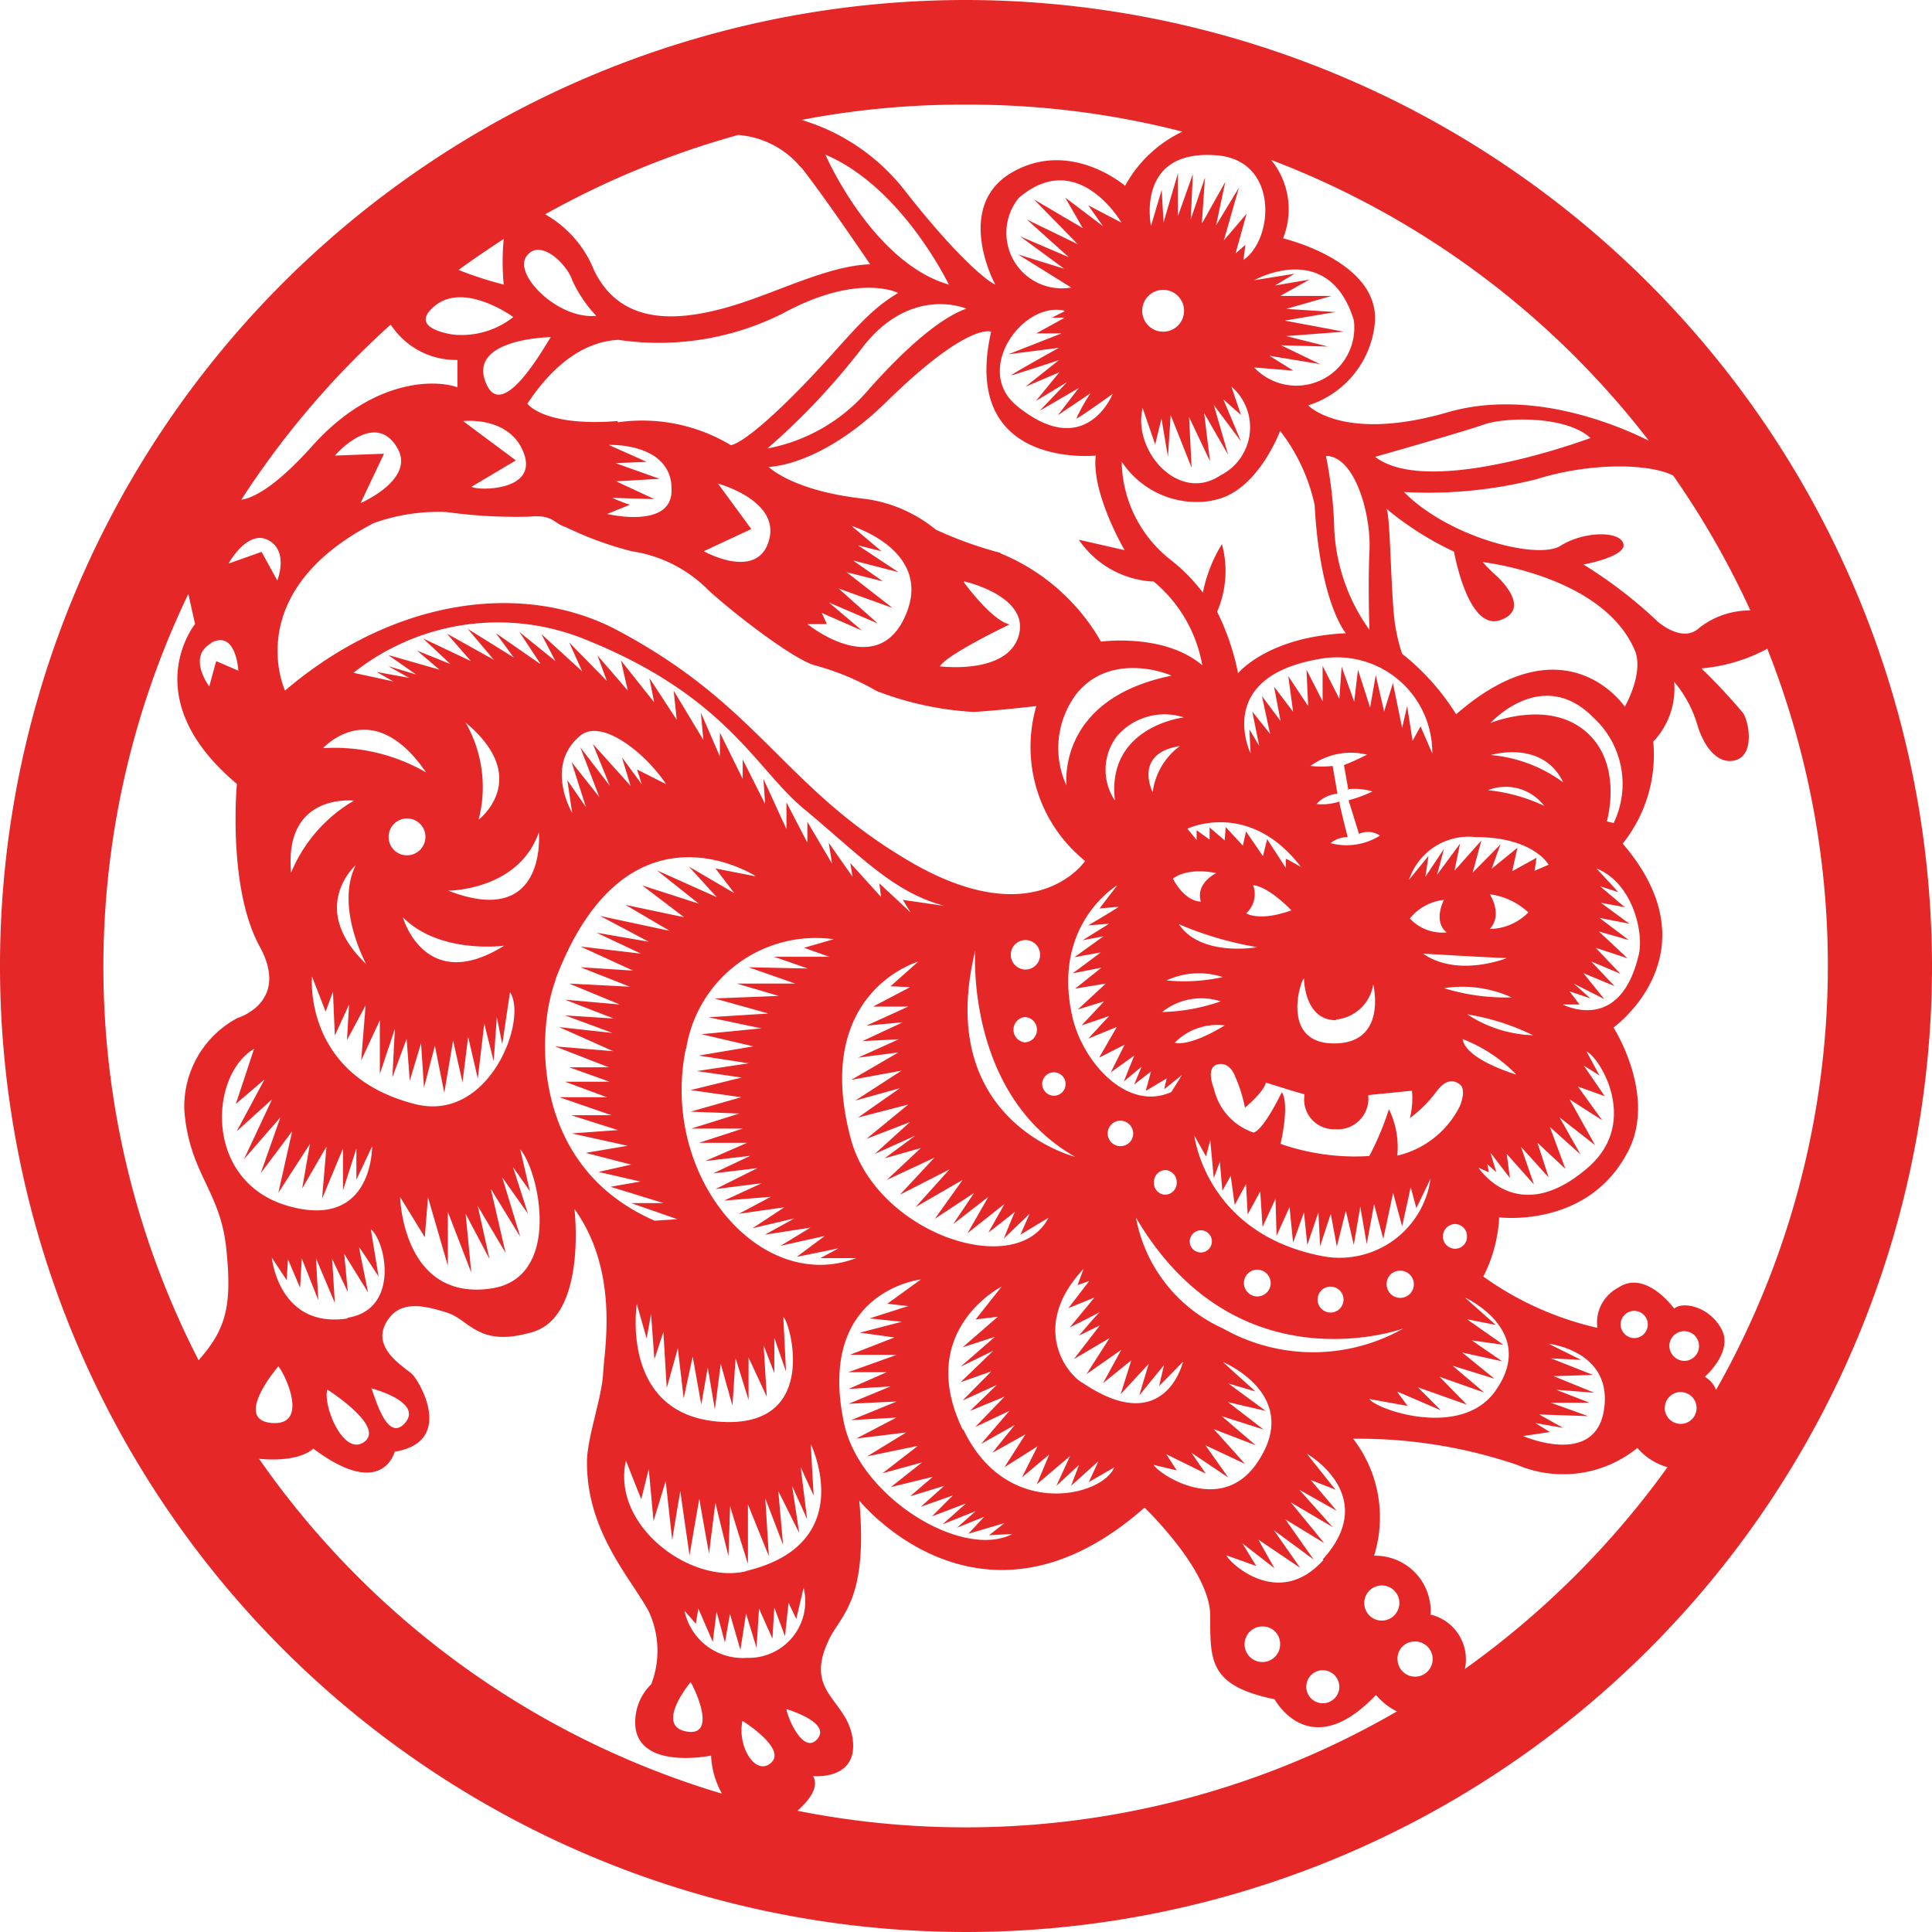<svg xmlns="http://www.w3.org/2000/svg" viewBox="0 0 92.32 92.32"><defs><style>.cls-1{fill:#e52827;}</style></defs><g id="Layer_2" data-name="Layer 2"><g id="Vector_Graphics" data-name="Vector Graphics"><path class="cls-1" d="M46.16,0A46.16,46.16,0,1,0,92.32,46.16,46.22,46.22,0,0,0,46.16,0ZM67.57,78.44a.84.84,0,1,1-.79.84.81.81,0,0,1,.79-.84Zm-1.58-1a.84.84,0,1,1,.88-.83.85.85,0,0,1-.88.83Zm2.37-.28a2.65,2.65,0,0,0-2.7-2.82,6.15,6.15,0,0,0-1-5.59A23.5,23.5,0,0,1,72.5,70a5.62,5.62,0,0,0,5.74-.81,3,3,0,0,0,1.44.92A41.89,41.89,0,0,1,70,79.75a2.2,2.2,0,0,0-1.61-2.59Zm-5.12-2.62c-2.12,2.37-4.46.17-4.64-.22l1.43.51-.67-1.09,1.54,1.2-.77-1.37,2,1.35-1.26-1.8,1.9,1.4L61.42,72.6l1.86,1.14-1.6-1.95,2,1.18-1.59-1.78,1.78,1-1.24-1.47,1.18.46-1.37-1.72s3.54,2,.77,5.05ZM64,80.61a.79.79,0,1,1-.79-.8.8.8,0,0,1,.79.8Zm-2.83-2.09a.85.85,0,1,1-.85-.8.83.83,0,0,1,.85.8ZM32.63,76.88l.62.71.12-.73.69,1.6L34.24,77l.4,1.49.24-1.37.5,1.72.27-1.74.5,1.64.12-1.87.64,1.43L37,76.82l.51,1.37.17-1.6.37.77.35-1.49a2.7,2.7,0,0,1-2.71,3.35,2.84,2.84,0,0,1-3-2.34Zm.24,5.87c-1.66-.23.13-2.37.13-2.37.19.29,1.26,2.55-.13,2.37Zm2.61-.52s2.12,1.32,1.37,2-1.64-.81-1.37-2Zm3.59.85c-.64.79-1.41-.89-1.49-1.41,0,0,2.13.62,1.49,1.41Zm-3.42-8c-2.66.64-6.44-2.19-5.74-5.28l.73,1.84L31,70.2l.23,2.48.58-1.91.31,2.82s.39-2.4.39-2.34.44,3.07.44,3.07.47-2.78.47-2.7.46,2.61.46,2.61.31-2.48.31-2.42.62,2.55.62,2.55.08-2.47.08-2.4.85,2.77.85,2.77l0-2.84,1,2.47-.17-2.76.85,2.22-.23-2.57,1,2L37.85,71l.72,1.6-.31-2.49.62,1.35L38.74,69s2.34,4.77-3.09,6.07ZM16.62,63c-3.3.51-3.63-2.9-3.63-2.9l.71,1.07.06-1,.58,1.37.08-1.41.79,2-.11-2L16,62.26l-.13-2.11.75,1.59-.17-1.82,1.14,1.84s-.43-2.09-.43-2.15.93,1.39.93,1.39l-.37-2.26c.7.54,1.42,3.83-1.12,4.23Zm2.73,5c-.89,1-1.47-1.43-1.61-1.66,0,0,2.5.64,1.61,1.66Zm-1.93.89c-1,.75-2-1.72-1.78-2.49,0,0,2.76,1.74,1.78,2.49ZM12.64,51.58l-1.33,2.48L13,52.53l-1.34,2.86,1.74-2-.94,2.67,1.5-2L13.3,57l1.51-2.34-.37,2.13,1.16-2-.21,2.49,1-2.4,0,2,.64-2,0,1.49.75-1.59s.06,4-4,2.85S10,51.37,12.14,50.12l-.87,2.63,1.37-1.17ZM10.08,30.72c1.21-.65,1.31,1.33,1.31,1.33l-1.06-.46L10,32.8s-1.09-1.43.12-2.08Zm.84-3.79s.9-1.65,1.9-1.12.43,1.93.43,1.93l-.75-1.37-1.58.56ZM16,21.77s1.92-2.24,3-.34c.84,1.49-1.77,2.61-1.77,2.61l1.12-2.36L16,21.77ZM17.85,25a9.09,9.09,0,0,1,3.51-.53,24.07,24.07,0,0,0,3.88.22c1.21-.12,1.18.31,1.8.5a16.54,16.54,0,0,0,3.14,1.15,6.5,6.5,0,0,1,3.7,1.89c1.49,1.34,4.22,3.39,5.12,3.58a12.08,12.08,0,0,1,2.89,1.21,15.24,15.24,0,0,0,4.63,1c1.09-.06,3-.28,3-.28a7,7,0,0,0,2.33,7.4s-2.36,3.57-8.42,0-7.12-7.43-14-11.06C25,27.77,18.81,28.57,13.62,33c0,0-2.18-4.67,4.23-8Zm48.93,41.5,2.07.89-1.1-1.1,2.34.83-1.3-1.33,2.13.75-1.51-1.28,2,.62-1.54-1.25,1.91.42-1.45-1,1.51.21-1.74-1.22,1.37.27L70,62s3.53,1.6,1.43,4.5c-1.64,2.25-5.63.87-6,.35l1.83.33-.46-.62ZM63.07,60c-5.48-1.12-6-5.74-6-5.74l.56,1,.2-.78L58,56.3l.29-.79.12,1.39.4-.71L59,57.58l.54-1,.08,1.45.6-1.1.11,1.7.62-1.35L61,59.05l.62-1.37.17,1.7.52-1.45.16,1.56L63,57.93l.08,1.62L63.59,58l.29,1.57.43-1.72.38,1.64L65,57.66l.31,1.79.35-1.91.44,1.66.47-2.2L67,58.6l.41-1.87.27,1,.68-1.41A4.39,4.39,0,0,1,63.07,60ZM64.2,62.1a.62.62,0,0,1-1.24,0,.62.62,0,0,1,1.24,0Zm-3.48-.77a.64.64,0,1,1-.64-.66.65.65,0,0,1,.64.66ZM56,52.17c-2.18,1-4.3-1.5-4.76-3.6-1-4.41,2.15-6.27,2.15-6.27l-.85,1.11.91-.08c.06,0-1.45.89-1.45.89l1-.08-1.27.79,1-.19-1.39,1,1.26-.23-1.34,1,1.37-.27-1.25,1L52.84,47,51.5,48.24l1.26-.39L51.68,49,53,48.55l-1,1.08,1.37-.56-.85,1.47,1.22-.62-.66,1.32,1.12-.8-.5,1.24.85-.71-.35.85L55,51.2l-.25.93,1-.6-.12.52.85-.68-.5.8Zm.23,4.33a.57.57,0,0,1-.55.59.56.56,0,0,1-.54-.59.57.57,0,0,1,.54-.59.58.58,0,0,1,.55.59Zm-2.08-2.33a.61.61,0,1,1-.61-.62.62.62,0,0,1,.61.62Zm-10.66-7-1.77.93,1.68,0-2,.91,1.74-.16-1.93.9,1.74-.09L41,50.54l1.93-.25L40.68,51.6l2.4-.44-2.21,1.43L43,52,41,53.4l2.4-.62-2,1.64,2.08-.8L41.8,55.14l1.93-.87-1.46,1.08L44,54.86l-1.62,1.52,2.27-1.06L43,57.09l2.37-1.21-1.62,1.8L46,56.38l-1.33,1.86L46.55,57l-1,1.49,1.68-1.3-1,1.74L48,57.53l-.77,1.37s1.08-.83,1.27-1c0,0,0-.06,0,0l0,0c-.11.23-.53,1.28-.53,1.28L49.2,58l-.44,1,1.34-.81c-1.53,3-8.24.75-9.45-3.79-1.86-7,3.23-8.45,3.23-8.45l-1.33,1.18Zm3.11-1.74s-.47,6.87,4.78,9.85c0,0-6.77-1.68-4.78-9.85Zm2.4.9a.71.71,0,0,1-.7-.71.7.7,0,1,1,1.4,0,.7.7,0,0,1-.7.71Zm.55,2.88a.6.6,0,0,1-.59.6.61.61,0,0,1,0-1.21.6.6,0,0,1,.59.61Zm.25,2.56a.56.56,0,1,1,.55.59.57.57,0,0,1-.55-.59ZM51,37.62a4.3,4.3,0,0,1,.45-4.48c1.7-2.09,4.58-.86,4.52-.85-5.59,1.14-5,5.33-5,5.33Zm-4.93-9.84s3.15.7,2.61,2.59-3.77,1.47-3.77,1.47c.35-.58,3.33-2,3.33-2-.87-.21-2.17-2-2.17-2Zm1.78-1.35a18.69,18.69,0,0,1-3.13-1.12,6.76,6.76,0,0,0-3.37-1.47c-3.48-.37-4.62-1.53-4.62-1.53s2.46,0,5.63-3.11c3.92-3.84,5-3.35,5-3.35-1.49,6.6,5,5.92,5,5.92-.21,1.82,1.38,4.52,1.38,4.52l-2.19-.5a4.58,4.58,0,0,0,3.58,2,6.69,6.69,0,0,1,2.32,4c-1.82-1.55-4.84-1.13-4.84-1.13a9.82,9.82,0,0,0-4.83-4.23Zm-8.58,2.86,1.92.84-1.58-1.34,2.33,1-1.87-1.67,2.58.93-2.2-1.71,1.74.44-1.43-1,2.17.56L41,26.06l1.12.28-1.43-1.21s4.09,1.23,2.49,4.47c-1.4,2.83-4.6.22-4.6.22h.93l-.24-.53Zm-10-5.5,2,.06L29.44,23l2.08-.12-2.11-.75,1.49-.06-1.81-.81s3.06-.13,3,2.18c0,1.86-3.08,1.12-3.08,1.12l1.09-.44a8.84,8.84,0,0,1-.87-.34Zm.25-3.67c-3.54.28-4.32-.83-4.32-.83,1.71-2.58,3.39-3,4.35-3.05A13.19,13.19,0,0,0,37.36,15c3.66-2,5.56-1,5.56-1-1.71,1-2.58,2.46-5,4.88s-3,2.39-3,2.39a8.21,8.21,0,0,0-5.4-1.09Zm-7.36,0s2.23-.25,2.88,1.56-2.23,1.77-2.51,1.58L24.65,22l-2.51-1.87Zm1.11-1.71c-1.08-2.24,3.05-2.3,3.05-2.3-.25.35-2.24,4-3.05,2.3Zm1.9-6.18c.65-.87,1.93.41,2.17,1.15a6.24,6.24,0,0,0,1.15,1.71c-1.83.19-4-2-3.32-2.86ZM39.44,7.39c3.67,1.55,5.9,6.21,5.9,6.21-3.66-1.06-5.9-6.21-5.9-6.21Zm6.74,7.36c-.9.31-2.39,1.3-4.66,3.85a8.35,8.35,0,0,1-4.85,2.83,33,33,0,0,0,4.63-4.94c2.3-2.86,4.88-1.74,4.88-1.74ZM34.31,23.11s3,.8,2.43,2.73-3.11.5-3.11.5l2.27-1.06-1.59-2.17Zm44.48-2.05c-1.6-.8-5.69-2.49-9.61-1.36-5,1.45-6.67-.33-6.67-.33a4.58,4.58,0,0,0,3.17-3.79c.42-3.07-4.37-4.19-4.37-4.19a3.73,3.73,0,0,0-.57-3.75A41.34,41.34,0,0,1,78.79,21.06Zm-5,17.45a8.15,8.15,0,0,0-2.69-.75,2.31,2.31,0,0,1,2.69.75Zm-2.55-2.43s2.47-.76,3.46,1.31a6.8,6.8,0,0,0-3.46-1.31ZM74,41.32l-.67.29.09-.62-1.16.64.25-1.12-1.23,1,.42-1.16-1.33,1.35.42-1.54-1.29,1.45.27-1.3-1.1,1.49L69,40.56l-.89,1.34.15-1-.93,1.14A3,3,0,0,1,70.51,40C73.28,40,74,41.32,74,41.32ZM66.37,53a13.48,13.48,0,0,1-.94,2.24,10.83,10.83,0,0,1-4.24-.58s.45-1.89.06-2.47c0,0-.85,1.79-1.35,1.93A2.9,2.9,0,0,1,58,52s-.42-1,.19-1.14.84.6.84.6a7,7,0,0,1,.46,1.47s.89-.73,1-1.2c0,0,1.47.47,1.85.56a1.42,1.42,0,0,0,1.45,1.67,1.47,1.47,0,0,0,1.59-1.63l2.09-.21a3.86,3.86,0,0,1-.1,1.31,6.28,6.28,0,0,0,1.24-1.23c.46-.64.85-.62,1.16-.37s0,1,0,1a4.46,4.46,0,0,1-3,2.39A4.17,4.17,0,0,0,66.37,53ZM53.28,38.26a2.64,2.64,0,0,1,.1-3.09,3,3,0,0,1,3.19-.89s-3.73.43-3.29,4Zm11.08-.54a2.89,2.89,0,0,1,1.22.1,6.19,6.19,0,0,1-1.14.42l.5,1.61a1,1,0,0,1,1,.08,3,3,0,0,1-2.36.36A1.29,1.29,0,0,1,64.4,40S64,38.46,64,38.3a2.59,2.59,0,0,1-1.09.12,1.49,1.49,0,0,1,1-.49l-.23-1.33a4.82,4.82,0,0,1-1.06,0,3.27,3.27,0,0,1,2.7-.54,11.76,11.76,0,0,1-1.1.5l.21,1.18Zm-.52,11a2,2,0,0,0,1.78-1.68s.7,2.82-1.87,2.82-1.61-3-1.44-3.11c0,0,0,2,1.53,2Zm-2.4-7.67,0,.42-.89-1.37-.2.81-.81-1.18-.15.68-.82-.89-.05.64-.72-.62,0,.58-.62-.45,0,.47-.44-.54s2.94-1.42,5.43,1.83l-.68-.38ZM59.88,42.3c.75.06,1.83,1.2,1.83,1.2-1.56.56-2.16.14-2.16.14a1.23,1.23,0,0,0,.33-1.34Zm-1.76-.58s-1,.47-.74,1.36c0,0-.71.06-1.33-1.09,0,0,.58-.56,2.07-.27Zm-1.74-6.07a3.26,3.26,0,0,0-1.3,2.21s-.95-1.86,1.3-2.21Zm-.64,11.2a3.68,3.68,0,0,1,2.69-.16,8.61,8.61,0,0,1-2.69.16Zm2.59,1a9.15,9.15,0,0,1-2.8.51,3,3,0,0,1,2.8-.51Zm-2-3.69a16.26,16.26,0,0,0,3.75,1.1s-2.69.49-3.75-1.1Zm12.84.39a2.12,2.12,0,0,1-1.8-.66A2.41,2.41,0,0,1,69,43s-.54,1,.12,1.55Zm2-1.82a3.32,3.32,0,0,1,1.86.87,2.63,2.63,0,0,1-1.84.79c.64-.69,0-1.66,0-1.66ZM72,45.78s-2.32.95-4-.21c0,0,3.59.21,4,.21Zm.23,1.88A10,10,0,0,1,69,47.22a5.68,5.68,0,0,1,3.23.44Zm-2.7,10.83a.58.58,0,0,1,.57.59.57.57,0,0,1-.57.59.58.58,0,0,1-.58-.59.59.59,0,0,1,.58-.59Zm.36-8.84a7.25,7.25,0,0,1,2.57,1.7s-2.43-.71-2.57-1.7Zm.22-1.18a11.2,11.2,0,0,1,3.15,1,6.11,6.11,0,0,1-3.15-1ZM68.44,36l-.56-1.29-.38.69-.26-1.66L67,34.78l-.44-2.14L66.14,34l-.4-1.74-.27,1.55L64.89,32l-.18,1.53-.6-1.67L64,33.39l-.8-1.57,0,1.69L62.43,32l.08,1.74-.95-1.43.23,1.7-.91-1.2.31,1.64-.89-1.19.39,1.81L59.84,34l.33,1.64-.47-.79L59.76,36s-1.83-3.72,3.46-4.54A4.55,4.55,0,0,1,68.44,36Zm-5-14.21c1.31.1,2.08,2.76,2,4.52s0,3.79,0,3.79a9,9,0,0,1-1.68-4.75,20.49,20.49,0,0,0-.4-3.56ZM76,20.93s-7.71,2.89-10.29.9c0,0,4.26-1.21,5.22-1.55s3.89-.44,5.07.65ZM60.66,17l2.42.4-1.86-.9,2.24.06-2-.5,2.76-.21-2.83-.53,2.43-.41-2.36-.15,2.17-.62-2.45,0,1.39-.78-1.64.28.93-.56-1.93.31s3.55-2,4.76,1.9a2.77,2.77,0,0,1-4.76,2.27l1.87.15L60.66,17ZM58.11,7.42c3,.21,2.77,4,1.31,5l.09-.72-.47.41.53-1.9-1.09,1.28.72-2.52-1.09,1.8.44-2.08-1.12,2,.15-2.21-.68,2L57,8.32l-.71,2,0-2.05-.69,2.36-.09-1.56L55,10.8s-.77-3.67,3.11-3.38Zm-2.53,6.43a1,1,0,1,1-1,1,1,1,0,0,1,1-1Zm-1,5.59.62,1.8L55.5,20l.31,1.83.13-2,1,2.52-.12-2.42,1,2.11-.28-2.3,1.15,2L58,19.35l1.3,1.74-.84-2,.84.74-.46-1.36a2.57,2.57,0,0,1-.53,4.25c-2,1.34-4.23-1.21-3.7-3.26Zm3.29,4.48c2.18-.29,3.3-3.33,3.3-3.33a8.8,8.8,0,0,1,1.65,3.54c.25,4.68,1.49,6.13,1.49,6.13-3.74.17-5.15,1.91-5.15,1.91a11.79,11.79,0,0,0-1-2.94A4.91,4.91,0,0,0,58.39,26a7,7,0,0,0-.91,2.32A8.62,8.62,0,0,0,56,26.8a6.08,6.08,0,0,1-2.4-4.74,4.29,4.29,0,0,0,4.34,1.86ZM52,9.81l.71,1L50.9,9.44l.84,1.46L49.41,9.53l2.09,2.14-2.43-1.18,2,1.8-2.33-1,2.11,1.55-2.2-.68,2.54,1.58a2.65,2.65,0,0,1-2.51-4.28c2.83-2.43,4.91,1.18,4.91,1.18L52,9.81Zm-1.12,5.06-.62.31h.62l-1.36.75,1.21,0-2.55,1,2.42-.31s-2.36,1.31-2.27,1.31,2.27-.72,2.27-.72L49,18.48l1.62-.69-1.12,1.37,1.49-.9-1.31,1.37,1.87-1.09-1,1.3,1.56-1.05A9.1,9.1,0,0,0,51.43,20c.1,0,1.74-1.18,1.74-1.18s-1.28,3.25-4.56.59c-2.12-1.71.24-5,2.23-4.57Zm5.29,34.92A2.84,2.84,0,0,1,58.52,49s-1.56,1-2.39.83Zm1.24,9a.53.53,0,1,1-.56.53.54.54,0,0,1,.56-.53Zm9.46,1.93a.65.65,0,1,1-.61.65.63.63,0,0,1,.61-.65ZM71,55.57l.5.44-.28-.93.93,1.21L72,55.14l1.3,1.46-.62-1.8L74,56.26l-.53-1.65,1.33,1.24-.74-2,1.46,1.31-1-1.77,1.7,1.33L75,52.53l1.56,1-1.16-1.61,1.28.46-1-1.46.75.47-.62-1.15c.62.28,2.58,3.39.06,5.56-3.36,2.91-5.22,0-5.22,0l.5.22-.1-.47ZM74.64,48l.84,0L75,47.37l1,.34L75.2,47l1.46.74-1-1.24,1.49.62-1.12-1.18,1.4.59-1.18-1.24,1.52.5-1.37-1.28,1.43.41-1.4-1.06,1.43.28-1.36-1,1.14.21-1.18-1,.87.28L76.29,41.5c1.77.71,2.29,3.17,2,4.19-.93,3.82-3.7,2.27-3.7,2.27Zm2.47-8.67-.33-.08s.81-2.73-1-4.29-4.56-.41-4.56-.41,2.47-2.74,4.91-.27a4.3,4.3,0,0,1,1,5Zm-7.53-5.2A11.36,11.36,0,0,0,67,31.24a8.4,8.4,0,0,1-.4-1.93c-.16-1.95-.18-4.73-.35-5a14.86,14.86,0,0,0,3.23,2.05s.66,3.83,2.22,3.27-.19-2.11-.19-2.11a7.82,7.82,0,0,1-.66-.66s5.75.64,7.27,4.22c.45,1.08-.48,2.69-.48,2.69s-2.79-4.18-8,.31Zm6.11-7.16s2.07-.38,1.88-1-1.91-.58-3,.11-5.35-.4-7.48-2.57a21,21,0,0,0,6.36-.62c2.46-.77,5.28-.77,6.5-.17a41.08,41.08,0,0,1,3.69,6.45A3.92,3.92,0,0,0,81.2,30c-.81.77-2-.31-2-.31a21.72,21.72,0,0,0-3.56-2.73ZM46.16,5A41,41,0,0,1,56.5,6.29a6.12,6.12,0,0,0-2.74,2.59s-2.58-2.24-5.37-.66-.93,5.22-.84,5.35S46.28,13,43.2,9.06a9.8,9.8,0,0,0-4.9-3.33A40.68,40.68,0,0,1,46.16,5ZM38.29,8c1.15,1.46,3.29,4.63,3.29,4.63-2.08.06-4.66,1.46-6.92,2.08s-5,.87-6.28-1.81a5.35,5.35,0,0,0-2.33-2.66,41.69,41.69,0,0,1,9.22-3.79,4.31,4.31,0,0,1,3,1.55ZM24.07,11.41a11.67,11.67,0,0,0,0,2.19,18.41,18.41,0,0,1-2.16-.7c.71-.52,1.43-1,2.17-1.49Zm-3.18,3.12c1.43-1,3.64.62,3.64.62a4,4,0,0,1-2.86.84c-.44-.06-2.21-.4-.78-1.46Zm1.36,20c3.21,2.67.62,4.64.62,4.64a6.2,6.2,0,0,0-.62-4.64Zm3.5,5.24s.43,4.64-4.33,2.79c0,0,3.36,0,4.33-2.79Zm-1.66,5.42c-3.79,2.37-4.84-1.36-4.84-1.36,1.76,1.78,4.84,1.36,4.84,1.36ZM18.57,40a.88.88,0,1,1,.87.87.87.87,0,0,1-.87-.87Zm-3.13-4.25s2.34-2.61,4.92,1.16a8.73,8.73,0,0,0-4.92-1.16ZM17,41.34c-1,2,.5,4.73.5,4.73-2.82-2.7-.5-4.73-.5-4.73Zm-3.09.36c-.35-3.84,3-3.44,3-3.44a7.15,7.15,0,0,0-3,3.44ZM13.05,68c-2-.1.25-2.71.25-2.71.29.31,1.49,2.79-.25,2.71Zm1.87-21.31.64,1.65.35-.95L16,49.48,16.68,48l-.1,1.7.89-1.66-.21,2.63.89-1.92,0,2.57.72-2.16-.12,2.32.68-1.84.15,2,.54-1.79.14,2.12.52-2,.45,2.25.42-2.5.45,2,.27-2.18.46,2,.31-2.63.45,1.8.15-2.11L24,49.9l.37-2.49c.87,1.31-1,6.28-4.57,5.34-5.35-1.38-4.89-6.1-4.89-6.1ZM20.3,59.11l.15-1.9.95,3.27,0-2.57,1.12,2.9L22.25,58l1.14,2.16-.56-2.53,1.33,2.24-.71-3.07,1.41,2.3L24,56.26,25.23,58l-.72-2.24.81,1.16-.46-2c.93,1.1,2,6.15-1.39,6.65-4.24.62-4.35-4.37-4.35-4.37l1.18,1.92Zm5.49-27.4L23.7,30.26l.85,1.16-2.2-1.37,1.25,1.48-2.24-1.25,1.14,1.31-2.28-1.08,1.3,1.22-1.59-.64L21,32l-2.45-.7,1.33.93-1.33-.4,1,.56L18,32.11l.79.45-1.9-.41a11.11,11.11,0,0,1,11.26-1.52c6.57,2.68,8,6.14,10.24,8,2.77,2.3,4.28,4,6.75,4.66l-2-.29.37.6-1.49-1.39.08.65-1.47-1.62.11.66-1.14-1.63.16,1-1.18-2,0,1-1-1.93,0,1.28-1.1-2.4.08,1.2-1.07-2.13,0,.93-1.09-2.21,0,1.14-.91-2.1.12,1.31L32.19,33l.15,1.4-1.31-2,.23,1.16-1.59-2L30,33l-1.45-1.68L29,32.54,27.2,30.7l.62,1.38L25.87,30.3l.67,1.29L24.82,30.2l1,1.51Zm4.93,5.84-1-1.36.41,1.36-1.8-2,.81,2-1.41-1.84.91,2.38-1.33-1.68L28,38.57l-.89-1.29.23,1.56s-1.33-2.24.37-3.67c1-.87,3.1.77,4.12,2.3l-1.39-.7.25.78Zm-4.18,9.26c3.41-9,9.59-4.93,9.59-4.93l-1.94-.38.9,1.18-2.17-1.27,1.33,1.46-2.86-1.28,2,1.59-2.7-.87,2,1.52-2.8-.59L32,44.48l-3.32-.71L31,45l-2.49-.43,2.12,1-2.89-.34,2.51,1.15-2.51-.16,2.36.93L27.2,47l2.42,1L27,47.77l2.33.9L27,48.52l2.27.84-2.55-.28,2.58,1.15L26.52,50l2.57,1L27.2,51l1.93.69H27l2,.74-2.27,0,2.49.86-1.93,0,2.24.71-2.21.16,2.67.59-2,.34,2.17.56L28.6,56l2,.46-1.43.25,2.54.78-1.55,0,2.21.77-1.09.07c-6-2.61-5.62-9.18-4.73-11.5Zm9.17,17.93.93,2-.15-2.45L37,65.61V63.93l.56,1.61-.13-2.6c.28.09,1.84,5.31-3,5s-4-5.63-4-5.63l.47,1.65.21-1.18.16,2.17.43-1.3.16,2.67.53-1.89.28,2.39.43-2,.41,2.3.31-1.77.34,2,.28-2.18.56,2,.15-2.27.62,2,0-2.17ZM32.79,50.1a6.27,6.27,0,0,1,7.05-5.22l-1.42.41,1.21.43-2.64,0,1.61.56-2.83-.06L38,47,35.21,47l2,.59-3.07.12,2.58.72-2.86.18,2.52.53-2.86.28L36,50l-2.61.44,2.39.37-2.48.37,2.14.31L33,52.09l2.42.34L33,53.12l2.33.09-2.3.72,2.46,0-2.09.68h2.3l-2,.87,2.15-.25-1.77.84,2.11-.25-2,1,2.21-.28-1.8.83,2.23-.18L35.31,58l2.17-.31-1.52,1,2-.47L36.55,59l2.18-.34-1.43.87,2.11-.47-1.34,1,2-.41-.87.47,1.71,0c-4.6,1.74-9.38-3.92-8.14-10ZM44,61.14,42.4,62.3l1,.11L41.55,63l1.54.16-2,.52,1.65.23-2.13.83,2.24,0-2.32.83,1.84,0-1.82.8,2-.12-2,.83,2.3-.11-2.18.89,2.16-.12-1.91,1,2.38-.29-1.86,1.14,2.42-.5L42.17,70.4l1.89-.52-1.49,1.18,2-.49-1.08.93,1.63-.5L44,72l1.53-.54-1,1,1.63-.62-1.12,1,1.58-.63-.89.79,1.3-.52-.76.81L48,72.78l-.74.58,1.12-.06C46,74.54,41.08,71.56,40.33,68,39,61.69,44,61.14,44,61.14Zm2,7.17c-2.28-4.73,1.86-6.83,1.86-6.83l-1.24,1.57,1.06-.13L46,64.38l1.54-.5-1.64,1.43,1.57-.77-1.57,1.51,1.47-.52L46,66.92l1.63-.74-1.28,1.24L48,66.74l-1.4,1.45,1.63-.77L46.88,69l1.61-.91-1.07,1.33L49,68.54l-1,1.57,1.58-1-.75,1.49,1.31-1.1-.6,1.43,1.59-1.35L50.48,71l1.08-1-.38,1,1.31-1.18-.46,1,1.21-.7c-.54,1.37-5.12,2.53-7.19-1.78Zm5.67-2.26c-.94-.64-2.3-2.86.11-5.42l-.29.78.56-.2-1,1.3L52.3,62l-1.18,1.43s1.21-.6,1.44-.74l0,0,0,0c-.19.17-1,1.13-1,1.13l1-.49-1.24,1.61,1.7-1-1.1,1.72,1.66-1.16-.87,1.59L54.06,65l-.51,1.62,1.34-1.45-.45,1.51,1.18-1.45-.23,1,1.14-1.16s-.85,3.69-4.81,1Zm4.56,4.21-.5-.77,1.89.93-.69-1,1.76,1.18L57.6,69.06l1.89.89L58,68.29l2,.77-1.62-1.39,2,.64L58.68,67l1.8.42L58.7,66.11l1.29.38-1.56-1.41S62.36,66.7,60,70c-1.74,2.4-4.66.41-4.87,0l1.14.27Zm2.21-6.78a7.26,7.26,0,0,1-4.16-5.3c4.83,8.22,12.78,5.3,12.78,5.3a8.74,8.74,0,0,1-8.62,0ZM73.37,68l1.32.23-1.14-.64,2.34.08-1.78-.64,1.85,0-1.6-.62,1.82.14-1.94-.79,1.88-.06-2-.79,1.43.07L74,64.21s3.06.33,2.65,3.13-3.87,1.28-3.87,1.28l1.28-.19L73.37,68Zm4.07-4.73a.65.65,0,1,1,.65.67.66.66,0,0,1-.65-.67Zm2.87,3.25a.76.76,0,1,1-.76.76.76.76,0,0,1,.76-.76Zm-.54-2.25a.71.71,0,1,1,.71.76.73.73,0,0,1-.71-.76ZM82,66.42a1.18,1.18,0,0,0-.54-.63s1.37-1.18.81-2.26-1.83-1.37-2.27-1c0,0-1.36-1.89-2.67-1a1.88,1.88,0,0,0-1,1.92A15.07,15.07,0,0,1,70.88,61a7,7,0,0,0,.75-2.7.5.5,0,0,0,0-.13s4.29.56,6.19-3.2c1.34-2.67-.72-5.87-.72-5.87s4.94-3.54.44-8.79A6.77,6.77,0,0,0,79,35.44,3.69,3.69,0,0,0,80,32.58a5.66,5.66,0,0,1,1.09,2c.31,1.09,1,2,1.86,1.74s.66-1.71.35-2.24a28.45,28.45,0,0,0-2-2.14A8.12,8.12,0,0,0,84.45,31,41.11,41.11,0,0,1,82,66.42ZM18.67,15.51a3.72,3.72,0,0,0,3.19,1.69v1.31c-1-.37-4-.47-6.93,2.79-1.79,2-2.85,2.5-3.4,2.58a41.74,41.74,0,0,1,7.14-8.37ZM9,28.38l.32,1.44s-2.88,3.54,2,7.64c0,0-.46,4.94,1.09,7.77,1.46,2.67-1.05,3.41-1.05,3.41a4.79,4.79,0,0,0-2.55,4.45c.25,3,1.71,3.79,2,6.55s0,3.86-1.32,5.36A41.13,41.13,0,0,1,9,28.38Zm3.38,41.33c2,.18,2.59-.49,2.59-.49,3.31,2.49,3.89.15,3.89.15,2.9-.48,1.18-3.38.83-3.71s-1.88-1.18-1.28-2.38,1.82-.91,2.94-.56,1.49,1.7,4.1.93,2-5.88,2-5.88c2.15,3,1.43,6.69,1.37,7.85s-.74,3-.77,4.16C28,73.16,30.12,75.37,31,77a4.46,4.46,0,0,1,.12,3.48,2.52,2.52,0,0,0-.74,2.17c.37,1.91,3.6,1.24,3.6,1.24a4,4,0,0,0,.52,1.82,41.33,41.33,0,0,1-22.12-16ZM38.08,86.55c.5-.44,1.1-1.12.77-1.68,0,0,2.14.22,1.9-1.74s-2.4-2.21-1.12-4.82c.56-1.15,1.86-1.86,1.43-6.61,0,0,5.81,7.24,13.63.34,0,0,3.14,3,3.14,5.16s-.06,3.35,3.08,4c0,0,1.67,3.14,4.84-.21a3.13,3.13,0,0,0,1,.79,41.11,41.11,0,0,1-28.68,4.74Z"/></g></g></svg>